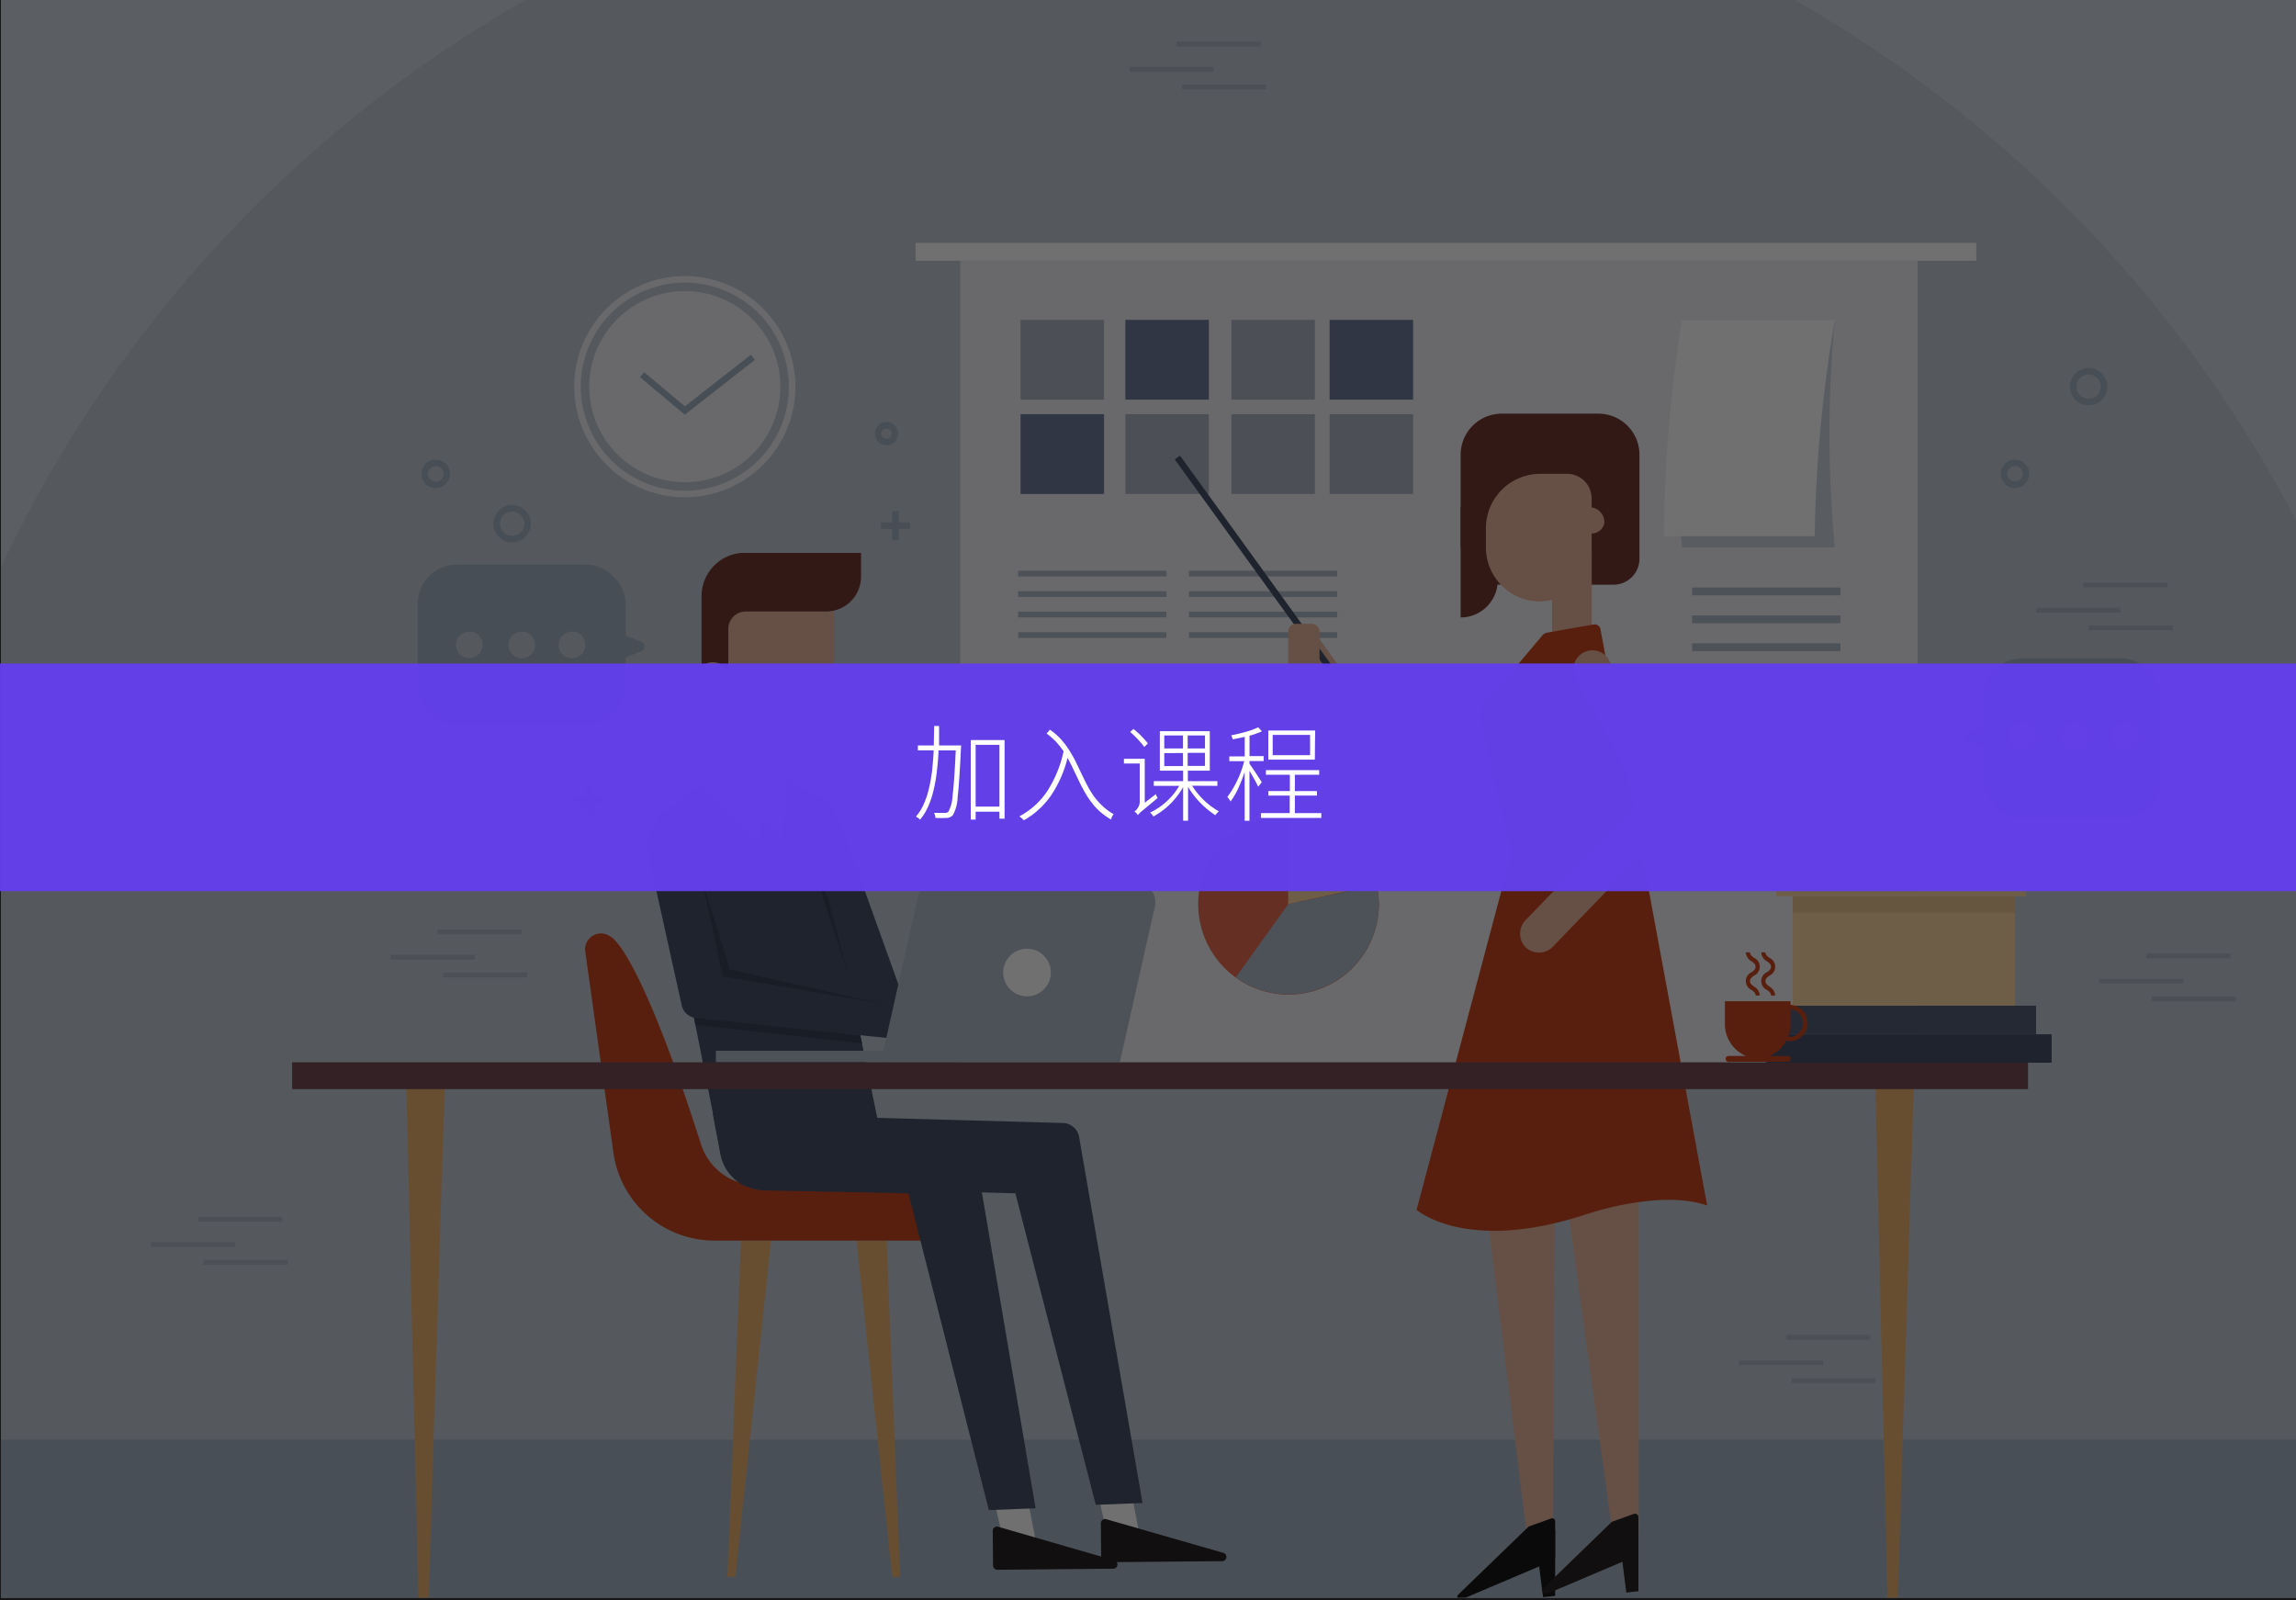 <?xml version="1.0" encoding="UTF-8" standalone="no"?>
<svg
   xmlns:dc="http://purl.org/dc/elements/1.1/"
   xmlns:cc="http://creativecommons.org/ns#"
   xmlns:rdf="http://www.w3.org/1999/02/22-rdf-syntax-ns#"
   xmlns:svg="http://www.w3.org/2000/svg"
   xmlns="http://www.w3.org/2000/svg"
   xmlns:sodipodi="http://sodipodi.sourceforge.net/DTD/sodipodi-0.dtd"
   xmlns:inkscape="http://www.inkscape.org/namespaces/inkscape"
   viewBox="0 0 353 246"
   version="1.1"
   id="svg1725"
   sodipodi:docname="card6.svg"
   width="353"
   height="246"
   inkscape:version="0.92.3 (2405546, 2018-03-11)">
  <rect x="0" y="0" width="353" height="246" fill="#333333" stroke="none"/>
  <sodipodi:namedview
     pagecolor="#ffffff"
     bordercolor="#666666"
     borderopacity="1"
     objecttolerance="10"
     gridtolerance="10"
     guidetolerance="10"
     inkscape:pageopacity="0"
     inkscape:pageshadow="2"
     inkscape:window-width="640"
     inkscape:window-height="480"
     id="namedview1727"
     showgrid="false"
     fit-margin-top="0"
     fit-margin-left="0"
     fit-margin-right="0"
     fit-margin-bottom="0"
     inkscape:zoom="0.51641138"
     inkscape:cx="180.5"
     inkscape:cy="83.5"
     inkscape:window-x="0"
     inkscape:window-y="23"
     inkscape:window-maximized="0"
     inkscape:current-layer="svg1725" />
  <defs
     id="defs1345">
    <style
       id="style1337">.cls-1,.cls-11,.cls-12,.cls-18,.cls-28{fill:none;}.cls-2{isolation:isolate;}.cls-3{opacity:0.75;mix-blend-mode:multiply;}.cls-4{clip-path:url(#clip-path);}.cls-10,.cls-13,.cls-5{fill:#fff;}.cls-5{stroke:#b3b3b3;}.cls-11,.cls-12,.cls-28,.cls-5{stroke-miterlimit:10;}.cls-6{fill:#cfd6e0;}.cls-7{clip-path:url(#clip-path-3);}.cls-8{fill:#c1cad6;}.cls-9{fill:#a7b5c6;}.cls-10,.cls-11{opacity:0.72;}.cls-11{stroke:#fff;}.cls-12{stroke:#a4b1c1;}.cls-14{fill:#b0b5c4;}.cls-15{fill:#6f7b9e;}.cls-16{fill:#cbd3e0;}.cls-17{fill:#b0b9c8;}.cls-18{stroke:#b5bfcd;stroke-linecap:round;stroke-linejoin:round;stroke-width:0.75px;}.cls-19{fill:#e56b53;}.cls-20{fill:#fad7a1;}.cls-21{fill:#eab170;}.cls-22{fill:#c94621;}.cls-23{fill:#e9b39e;}.cls-24{fill:#713833;}.cls-25{fill:#445069;}.cls-26{fill:#262223;}.cls-27{fill:#364256;}.cls-28{stroke:#445069;}.cls-29{fill:#191717;}.cls-30{fill:#734a54;}.cls-31{fill:#eac38f;}.cls-32{fill:#515e75;}.cls-33{fill:#a4b1c1;}.cls-34{opacity:0.46;}.cls-35{fill:#8298af;}.cls-36{fill:#4d4d4d;}.cls-37{opacity:0.56;}.cls-38{fill:#623fe9;opacity:0.98;}</style>
    <clipPath
       id="clip-path">
      <rect
         class="cls-1"
         x="32"
         y="66"
         width="353"
         height="245.61"
         id="rect1339"
         style="fill:none" />
    </clipPath>
    <clipPath
       id="clip-path-3">
      <rect
         class="cls-1"
         x="32.14"
         y="8.33"
         width="356.44"
         height="356.44"
         id="rect1342"
         style="fill:none" />
    </clipPath>
  </defs>
  <title
     id="title1347">card6</title>
  <g
     style="isolation:isolate"
     id="g1679"
     clip-path="url(#clip-path)"
     class="cls-4"
     transform="translate(-32,-66)">
    <rect
       style="fill:#cfd6e0"
       id="rect1353"
       height="356.44"
       width="356.44"
       y="16.82"
       x="32.14"
       class="cls-6" />
    <g
       id="g1357"
       clip-path="url(#clip-path-3)"
       class="cls-7">
      <circle
         style="fill:#c1cad6"
         id="circle1355"
         r="197"
         cy="237.14"
         cx="210.36"
         class="cls-8" />
    </g>
    <rect
       style="fill:#a7b5c6"
       id="rect1359"
       height="85.95"
       width="356.44"
       y="287.31"
       x="32.14"
       class="cls-9" />
    <circle
       style="opacity:0.72;fill:#ffffff"
       id="circle1361"
       transform="rotate(-45,137.29,125.443)"
       r="14.69"
       cy="125.44"
       cx="137.29"
       class="cls-10" />
    <circle
       style="opacity:0.72;fill:none;stroke:#ffffff;stroke-miterlimit:10"
       id="circle1363"
       transform="rotate(-67.66,137.293,125.443)"
       r="16.5"
       cy="125.44"
       cx="137.29"
       class="cls-11" />
    <polyline
       style="fill:none;stroke:#a4b1c1;stroke-miterlimit:10"
       id="polyline1365"
       points="130.72 123.6 137.29 129.11 147.75 120.93"
       class="cls-12" />
    <rect
       style="opacity:0.72;fill:#ffffff"
       id="rect1367"
       height="123.29"
       width="147.19"
       y="106.08"
       x="179.64"
       class="cls-10" />
    <rect
       style="fill:#ffffff"
       id="rect1369"
       height="2.74"
       width="163.07"
       y="103.34"
       x="172.78"
       class="cls-13" />
    <rect
       style="fill:#b0b5c4"
       id="rect1371"
       height="12.27"
       width="12.84"
       y="115.17"
       x="188.9"
       class="cls-14" />
    <rect
       style="fill:#6f7b9e"
       id="rect1373"
       height="12.27"
       width="12.84"
       y="115.17"
       x="205.02"
       class="cls-15" />
    <rect
       style="fill:#b0b5c4"
       id="rect1375"
       height="12.27"
       width="12.84"
       y="115.17"
       x="221.32"
       class="cls-14" />
    <rect
       style="fill:#6f7b9e"
       id="rect1377"
       height="12.27"
       width="12.84"
       y="115.17"
       x="236.42"
       class="cls-15" />
    <rect
       style="fill:#6f7b9e"
       id="rect1379"
       height="12.27"
       width="12.84"
       y="129.67"
       x="188.9"
       class="cls-15" />
    <rect
       style="fill:#b0b5c4"
       id="rect1381"
       height="12.27"
       width="12.84"
       y="129.67"
       x="205.02"
       class="cls-14" />
    <rect
       style="fill:#b0b5c4"
       id="rect1383"
       height="12.27"
       width="12.84"
       y="129.67"
       x="221.32"
       class="cls-14" />
    <rect
       style="fill:#b0b5c4"
       id="rect1385"
       height="12.27"
       width="12.84"
       y="129.67"
       x="236.42"
       class="cls-14" />
    <path
       style="fill:#cbd3e0"
       inkscape:connector-curvature="0"
       id="path1387"
       d="m 314.1,150.15 h -23.5 a 185.81,185.81 0 0 1 0,-35 h 23.5 a 185.81,185.81 0 0 0 0,35 z"
       class="cls-16" />
    <path
       style="fill:#ffffff"
       inkscape:connector-curvature="0"
       id="path1389"
       d="m 311,148.43 h -23.14 a 213.18,213.18 0 0 1 2.74,-33.26 h 23.5 a 213.77,213.77 0 0 0 -3.1,33.26 z"
       class="cls-13" />
    <rect
       style="fill:#b0b9c8"
       id="rect1391"
       height="1.2"
       width="22.81"
       y="156.32"
       x="292.15"
       class="cls-17" />
    <rect
       style="fill:#b0b9c8"
       id="rect1393"
       height="1.2"
       width="22.81"
       y="160.61"
       x="292.15"
       class="cls-17" />
    <rect
       style="fill:#b0b9c8"
       id="rect1395"
       height="1.2"
       width="22.81"
       y="164.9"
       x="292.15"
       class="cls-17" />
    <rect
       style="fill:#b0b9c8"
       id="rect1397"
       height="1.2"
       width="22.81"
       y="169.18"
       x="292.15"
       class="cls-17" />
    <rect
       style="fill:#b0b9c8"
       id="rect1399"
       height="1.2"
       width="14.65"
       y="178.3"
       x="300.3"
       class="cls-17" />
    <path
       style="fill:#b0b9c8"
       inkscape:connector-curvature="0"
       id="path1401"
       d="m 298.15,178.9 a 1,1 0 1 1 -1,-1 1,1 0 0 1 1,1 z"
       class="cls-17" />
    <rect
       style="fill:#b0b9c8"
       id="rect1403"
       height="1.2"
       width="14.65"
       y="183.64"
       x="300.3"
       class="cls-17" />
    <path
       style="fill:#b0b9c8"
       inkscape:connector-curvature="0"
       id="path1405"
       d="m 298.15,184.24 a 1,1 0 1 1 -1,-1 1,1 0 0 1 1,1 z"
       class="cls-17" />
    <rect
       style="fill:#b0b9c8"
       id="rect1407"
       height="1.2"
       width="14.65"
       y="188.99"
       x="300.3"
       class="cls-17" />
    <path
       style="fill:#b0b9c8"
       inkscape:connector-curvature="0"
       id="path1409"
       d="m 298.15,189.59 a 1,1 0 1 1 -1,-1 1,1 0 0 1 1,1 z"
       class="cls-17" />
    <rect
       style="fill:#b0b9c8"
       id="rect1411"
       height="0.88"
       width="22.81"
       y="153.74"
       x="188.53"
       class="cls-17" />
    <rect
       style="fill:#b0b9c8"
       id="rect1413"
       height="0.88"
       width="22.81"
       y="156.89"
       x="188.53"
       class="cls-17" />
    <rect
       style="fill:#b0b9c8"
       id="rect1415"
       height="0.88"
       width="22.81"
       y="160.04"
       x="188.53"
       class="cls-17" />
    <rect
       style="fill:#b0b9c8"
       id="rect1417"
       height="0.88"
       width="22.81"
       y="163.19"
       x="188.53"
       class="cls-17" />
    <rect
       style="fill:#b0b9c8"
       id="rect1419"
       height="0.88"
       width="22.81"
       y="153.74"
       x="214.79"
       class="cls-17" />
    <rect
       style="fill:#b0b9c8"
       id="rect1421"
       height="0.88"
       width="22.81"
       y="156.89"
       x="214.79"
       class="cls-17" />
    <rect
       style="fill:#b0b9c8"
       id="rect1423"
       height="0.88"
       width="22.81"
       y="160.04"
       x="214.79"
       class="cls-17" />
    <rect
       style="fill:#b0b9c8"
       id="rect1425"
       height="0.88"
       width="22.81"
       y="163.19"
       x="214.79"
       class="cls-17" />
    <rect
       style="fill:none;stroke:#b5bfcd;stroke-width:0.75px;stroke-linecap:round;stroke-linejoin:round"
       id="rect1427"
       height="7.32"
       width="8.61"
       y="173.43"
       x="189.12"
       class="cls-18" />
    <rect
       style="fill:none;stroke:#b5bfcd;stroke-width:0.75px;stroke-linecap:round;stroke-linejoin:round"
       id="rect1429"
       height="7.32"
       width="8.61"
       y="178.75"
       x="208.01"
       class="cls-18" />
    <rect
       style="fill:none;stroke:#b5bfcd;stroke-width:0.75px;stroke-linecap:round;stroke-linejoin:round"
       id="rect1431"
       height="7.32"
       width="8.61"
       y="184.27"
       x="189.12"
       class="cls-18" />
    <polyline
       style="fill:none;stroke:#b5bfcd;stroke-width:0.75px;stroke-linecap:round;stroke-linejoin:round"
       id="polyline1433"
       points="197.73 176.52 202.04 176.52 202.04 188.31 197.73 188.31"
       class="cls-18" />
    <line
       style="fill:none;stroke:#b5bfcd;stroke-width:0.75px;stroke-linecap:round;stroke-linejoin:round"
       id="line1435"
       y2="182"
       x2="202.28"
       y1="182"
       x1="207.77"
       class="cls-18" />
    <line
       style="fill:none;stroke:#b5bfcd;stroke-width:0.75px;stroke-linecap:round;stroke-linejoin:round"
       id="line1437"
       y2="182"
       x2="216.63"
       y1="182"
       x1="222.12"
       class="cls-18" />
    <line
       style="fill:none;stroke:#b5bfcd;stroke-width:0.75px;stroke-linecap:round;stroke-linejoin:round"
       id="line1439"
       y2="186.07"
       x2="212.32"
       y1="191.57"
       x1="212.32"
       class="cls-18" />
    <line
       style="fill:none;stroke:#b5bfcd;stroke-width:0.75px;stroke-linecap:round;stroke-linejoin:round"
       id="line1441"
       y2="173.01"
       x2="212.32"
       y1="178.51"
       x1="212.32"
       class="cls-18" />
    <path
       style="fill:none;stroke:#b5bfcd;stroke-width:0.75px;stroke-linecap:round;stroke-linejoin:round"
       inkscape:connector-curvature="0"
       id="path1443"
       d="m 225.42,182 a 1.65,1.65 0 1 1 -1.65,-1.65 1.65,1.65 0 0 1 1.65,1.65 z"
       class="cls-18" />
    <circle
       style="fill:none;stroke:#b5bfcd;stroke-width:0.75px;stroke-linecap:round;stroke-linejoin:round"
       id="circle1445"
       r="1.65"
       cy="193.21"
       cx="212.38"
       class="cls-18" />
    <path
       style="fill:none;stroke:#b5bfcd;stroke-width:0.75px;stroke-linecap:round;stroke-linejoin:round"
       inkscape:connector-curvature="0"
       id="path1447"
       d="m 214,171.2 a 1.65,1.65 0 1 1 -1.65,-1.64 1.65,1.65 0 0 1 1.65,1.64 z"
       class="cls-18" />
    <path
       style="fill:#e56b53"
       inkscape:connector-curvature="0"
       id="path1449"
       d="m 244,205 a 13.89,13.89 0 1 1 -0.33,-3 c 0,0 0,0.07 0,0.1 A 13.92,13.92 0 0 1 244,205 Z"
       class="cls-19" />
    <path
       style="fill:#fad7a1"
       inkscape:connector-curvature="0"
       id="path1451"
       d="m 243.62,202 -13.56,3 V 191.12 A 13.88,13.88 0 0 1 243.62,202 Z"
       class="cls-20" />
    <path
       style="fill:#b0b9c8"
       inkscape:connector-curvature="0"
       id="path1453"
       d="m 244,205 a 13.89,13.89 0 0 1 -22,11.24 l 8.06,-11.24 13.58,-2.9 A 13.92,13.92 0 0 1 244,205 Z"
       class="cls-17" />
    <polygon
       style="fill:#eab170"
       id="polygon1455"
       points="145.05,308.42 143.85,308.42 145.91,256.75 150.54,256.75 "
       class="cls-21" />
    <polygon
       style="fill:#eab170"
       id="polygon1457"
       points="169.18,308.42 170.38,308.42 168.32,256.75 163.69,256.75 "
       class="cls-21" />
    <path
       style="fill:#c94621"
       inkscape:connector-curvature="0"
       id="path1459"
       d="m 148.23,248.18 a 9,9 0 0 1 -8.49,-6.39 C 130,211.36 125.88,210 125.88,210 a 2.44,2.44 0 0 0 -3.9,2.27 l 4.33,30.94 a 15.68,15.68 0 0 0 15.52,13.51 h 31.89 a 8,8 0 0 0 8,-8 v -0.59 z"
       class="cls-22" />
    <polygon
       style="fill:#ffffff"
       id="polygon1461"
       points="200.93,296.23 202.58,303.39 207.75,304.75 205.37,292.52 "
       class="cls-13" />
    <polygon
       style="fill:#ffffff"
       id="polygon1463"
       points="185.02,297.42 186.67,304.57 191.84,305.94 189.46,293.71 "
       class="cls-13" />
    <path
       style="fill:#e9b39e"
       inkscape:connector-curvature="0"
       id="path1465"
       d="M 160.23,172.41 V 160 H 144 v 12.65 a 8.14,8.14 0 1 0 16.28,0 1.49,1.49 0 0 0 -0.05,-0.24 z"
       class="cls-23" />
    <path
       style="fill:#713833"
       inkscape:connector-curvature="0"
       id="path1467"
       d="m 164.38,151 v 3.67 A 5.35,5.35 0 0 1 159,160 h -12.34 a 2.7,2.7 0 0 0 -2.69,2.69 v 7.56 a 2.4,2.4 0 0 0 -2.4,-2.41 2.35,2.35 0 0 0 -1.71,0.72 V 157.62 A 6.68,6.68 0 0 1 146,151 v 0 z"
       class="cls-24" />
    <ellipse
       style="fill:#e9b39e"
       id="ellipse1469"
       ry="3.09"
       rx="2.7"
       cy="170.89"
       cx="141.61"
       class="cls-23" />
    <rect
       style="fill:#e9b39e"
       id="rect1471"
       height="15.56"
       width="8.49"
       y="171.75"
       x="141.61"
       class="cls-23" />
    <path
       style="fill:#445069"
       inkscape:connector-curvature="0"
       id="path1473"
       d="m 141.61,185.28 -6.87,5.12 a 7.22,7.22 0 0 0 -3,7.24 l 5.06,22.87 c 0.48,2.11 2.65,2.1 3.58,2.19 l 29.27,3 2,-4.12 L 161.39,193 c -0.25,-0.67 -1.49,-3.37 -2.12,-3.71 l -9.17,-5.06 z"
       class="cls-25" />
    <polygon
       style="fill:#445069"
       id="polygon1475"
       points="167.04,238.66 141.61,237.14 133.63,196.95 159.04,199.65 "
       class="cls-25" />
    <path
       style="fill:#445069"
       inkscape:connector-curvature="0"
       id="path1477"
       d="m 207.66,297.06 -7.19,0.28 -12.36,-47.89 v 0 l -7.63,-0.2 -34,-0.93 a 6.9,6.9 0 0 1 -3.72,-4.9 l -1.19,-6.27 53.85,1.49 a 2.59,2.59 0 0 1 2.49,2.15 z"
       class="cls-25" />
    <path
       style="fill:#445069"
       inkscape:connector-curvature="0"
       id="path1479"
       d="m 191.22,297.87 -7.19,0.28 -12.36,-48.7 -22.21,-0.45 a 7,7 0 0 1 -6.66,-5.63 l -1.19,-6.27 37.39,1.53 a 2.59,2.59 0 0 1 2.49,2.15 l 1.46,8.46 z"
       class="cls-25" />
    <path
       style="fill:#262223"
       inkscape:connector-curvature="0"
       id="path1481"
       d="m 219.79,306 -17.83,0.16 a 0.66,0.66 0 0 1 -0.66,-0.65 l -0.05,-5.33 a 0.65,0.65 0 0 1 0.83,-0.63 L 220,304.7 a 0.658,0.658 0 0 1 -0.21,1.3 z"
       class="cls-26" />
    <path
       style="fill:#262223"
       inkscape:connector-curvature="0"
       id="path1483"
       d="m 203.17,307.16 -17.84,0.16 a 0.66,0.66 0 0 1 -0.65,-0.65 l -0.05,-5.34 a 0.65,0.65 0 0 1 0.83,-0.62 l 17.89,5.18 a 0.65,0.65 0 0 1 -0.18,1.27 z"
       class="cls-26" />
    <path
       style="fill:#b0b9c8"
       inkscape:connector-curvature="0"
       id="path1485"
       d="m 204.17,229.31 h -36.75 l 5.69,-25.3 A 3,3 0 0 1 176,201.7 h 30.69 a 3,3 0 0 1 2.88,3.61 z"
       class="cls-17" />
    <path
       style="fill:#ffffff"
       inkscape:connector-curvature="0"
       id="path1487"
       d="m 193.56,215.51 a 3.66,3.66 0 1 1 -3.65,-3.66 3.64,3.64 0 0 1 3.65,3.66 z"
       class="cls-13" />
    <rect
       style="fill:#b0b9c8"
       id="rect1489"
       height="1.77"
       width="27.1"
       y="227.54"
       x="142.06"
       class="cls-17" />
    <polygon
       style="fill:#e9b39e"
       id="polygon1491"
       points="141.61,185.28 149.09,191.59 150.1,184.27 145.86,182.41 "
       class="cls-23" />
    <polygon
       style="fill:#ffffff"
       id="polygon1493"
       points="139.63,186.76 148.38,195.81 149.09,191.59 141.61,185.28 "
       class="cls-13" />
    <polygon
       style="fill:#ffffff"
       id="polygon1495"
       points="149.09,191.59 152.12,194.81 153.28,186.03 150.1,184.27 "
       class="cls-13" />
    <polygon
       style="fill:#364256"
       id="polygon1497"
       points="139.87,200.99 143.11,216.1 167.66,220.33 144.21,215.04 "
       class="cls-27" />
    <polygon
       style="fill:#364256"
       id="polygon1499"
       points="138.7,222.46 164.27,225.18 164.52,226.4 138.91,223.55 "
       class="cls-27" />
    <polygon
       style="fill:#364256"
       id="polygon1501"
       points="157.44,200.58 159.17,203.67 162.29,215.51 "
       class="cls-27" />
    <path
       style="fill:#e9b39e"
       inkscape:connector-curvature="0"
       id="path1503"
       d="m 267.86,303.41 c -1.48,0 -1,-0.25 -1.15,-1.75 l -6.23,-50.34 c 0,-0.24 1.18,-3.21 1.22,-3.45 l 3.58,-24.75 a 2.93,2.93 0 1 1 5.79,0.84 l -0.09,30 -0.21,46.25 a 2.93,2.93 0 0 1 -2.59,3.23 z"
       class="cls-23" />
    <path
       style="fill:#e9b39e"
       inkscape:connector-curvature="0"
       id="path1505"
       d="m 281,304 c -1.48,0 -1,-1.29 -1.16,-2.79 l -6.58,-48 a 3,3 0 0 1 0,-0.73 L 276,223.12 a 2.93,2.93 0 1 1 5.79,0.84 l 2.16,26.84 v 50 a 2.92,2.92 0 0 1 -2.59,3.23 z"
       class="cls-23" />
    <path
       style="fill:#e9b39e"
       inkscape:connector-curvature="0"
       id="path1507"
       d="m 261.27,174.27 -11,11.43 -15.53,-21.62 -2.3,5 16.2,23.92 a 2.77,2.77 0 0 0 4.13,0.53 l 10.19,-9 z"
       class="cls-23" />
    <path
       style="fill:#713833"
       inkscape:connector-curvature="0"
       id="path1509"
       d="m 280.08,155.89 h -17.19 a 6.32,6.32 0 0 1 -6.32,-6.32 v -13.66 a 6.32,6.32 0 0 1 6.32,-6.32 h 14.85 a 6.32,6.32 0 0 1 6.32,6.32 v 16 a 4,4 0 0 1 -3.98,3.98 z"
       class="cls-24" />
    <path
       style="fill:#713833"
       inkscape:connector-curvature="0"
       id="path1511"
       d="m 256.57,160.92 v 0 V 144 h 5.7 v 11.21 a 5.7,5.7 0 0 1 -5.7,5.71 z"
       class="cls-24" />
    <path
       style="fill:#e9b39e"
       inkscape:connector-curvature="0"
       id="path1513"
       d="m 276.71,150.12 v -7.5 a 3.78,3.78 0 0 0 -3.77,-3.78 h -4.13 a 8.36,8.36 0 0 0 -8.36,8.36 v 2.84 a 8.32,8.32 0 0 0 8,8.42 8.12,8.12 0 0 0 8.27,-8.13 c 0,-0.07 -0.01,-0.14 -0.01,-0.21 z"
       class="cls-23" />
    <path
       style="fill:#e9b39e"
       inkscape:connector-curvature="0"
       id="path1515"
       d="m 278.65,146.51 a 2,2 0 1 1 -1.93,-2.5 2.27,2.27 0 0 1 1.93,2.5 z"
       class="cls-23" />
    <polygon
       style="fill:#e9b39e"
       id="polygon1517"
       points="276.72,162.91 270.62,164.08 270.62,150.58 276.72,150.58 "
       class="cls-23" />
    <path
       style="fill:#c94621"
       inkscape:connector-curvature="0"
       id="path1519"
       d="m 294.47,251.32 -6.35,-4.39 -38.33,5.07 14.62,-55 -4.69,-20 a 3.41,3.41 0 0 1 0.71,-3 l 8.71,-10.33 a 1.14,1.14 0 0 1 0.67,-0.4 L 277,162 a 0.92,0.92 0 0 1 1.07,0.74 z"
       class="cls-22" />
    <path
       style="fill:#e9b39e"
       inkscape:connector-curvature="0"
       id="path1521"
       d="m 268.58,212.44 a 2.92,2.92 0 0 1 -1.95,-0.74 3,3 0 0 1 0,-4.33 l 17.67,-18.28 -10.12,-18.94 a 2.93,2.93 0 0 1 5.16,-2.76 l 11.13,20.82 a 2.91,2.91 0 0 1 -0.48,3.41 l -19.26,19.93 a 2.91,2.91 0 0 1 -2.15,0.89 z"
       class="cls-23" />
    <line
       style="fill:none;stroke:#445069;stroke-miterlimit:10"
       id="line1523"
       y2="136.34"
       x2="213.02"
       y1="168.58"
       x1="236.34"
       class="cls-28" />
    <rect
       style="fill:#e9b39e"
       id="rect1525"
       ry="1.16"
       rx="1.16"
       height="7.9"
       width="4.81"
       y="161.9"
       x="230.06"
       class="cls-23" />
    <path
       style="fill:#191717"
       inkscape:connector-curvature="0"
       id="path1527"
       d="m 256.7,311.88 14.13,-6 a 0.45,0.45 0 0 0 0.27,-0.42 v -5.61 a 0.45,0.45 0 0 0 -0.6,-0.42 l -3.38,1.21 -0.16,0.1 -10.76,10.4 a 0.45,0.45 0 0 0 0.5,0.74 z"
       class="cls-29" />
    <polygon
       style="fill:#191717"
       id="polygon1529"
       points="268.38,304.77 269.24,311.53 271.1,311.33 271.1,301.18 "
       class="cls-29" />
    <path
       style="fill:#262223"
       inkscape:connector-curvature="0"
       id="path1531"
       d="m 269.89,311 13.69,-5.82 a 0.55,0.55 0 0 0 0.32,-0.49 v -5.45 a 0.53,0.53 0 0 0 -0.71,-0.5 l -3.26,1.16 -0.19,0.12 -10.43,10.11 a 0.53,0.53 0 0 0 0.58,0.87 z"
       class="cls-26" />
    <polygon
       style="fill:#262223"
       id="polygon1533"
       points="281.18,304.06 282.04,310.83 283.9,310.62 283.9,300.47 "
       class="cls-26" />
    <path
       style="fill:#c94621"
       inkscape:connector-curvature="0"
       id="path1535"
       d="m 249.79,252 c 0,0 7.55,6.67 25.7,0.8 0,0 11.44,-4.08 19,-1.48 l -7.1,-9.86 z"
       class="cls-22" />
    <polygon
       style="fill:#eab170"
       id="polygon1537"
       points="97.68,318.48 96.49,318.48 94.43,231.37 100.43,231.37 "
       class="cls-21" />
    <polygon
       style="fill:#eab170"
       id="polygon1539"
       points="323.55,318.48 322.35,318.48 320.29,231.37 326.29,231.37 "
       class="cls-21" />
    <rect
       style="fill:#734a54"
       id="rect1541"
       height="4.12"
       width="266.89"
       y="229.31"
       x="76.91"
       class="cls-30" />
    <rect
       style="fill:#fad7a1"
       id="rect1543"
       height="16.83"
       width="34.16"
       y="203.78"
       x="307.63"
       class="cls-20" />
    <rect
       style="fill:#fad7a1"
       id="rect1545"
       height="5.65"
       width="38.36"
       y="198.13"
       x="305.11"
       class="cls-20" />
    <rect
       style="fill:#eac38f"
       id="rect1547"
       height="2.52"
       width="34.16"
       y="203.78"
       x="307.63"
       class="cls-31" />
    <rect
       style="fill:#515e75"
       id="rect1549"
       height="4.37"
       width="39.11"
       y="220.61"
       x="305.93"
       class="cls-32" />
    <rect
       style="fill:#445069"
       id="rect1551"
       height="4.37"
       width="43.88"
       y="225"
       x="303.55"
       class="cls-25" />
    <path
       style="fill:#c94621"
       inkscape:connector-curvature="0"
       id="path1553"
       d="m 307.29,220.44 v 0 -0.52 H 297.2 v 3.41 a 5.31,5.31 0 0 0 3.22,5 h -2.66 a 0.46,0.46 0 0 0 -0.46,0.45 v 0 a 0.46,0.46 0 0 0 0.46,0.45 h 9.08 a 0.45,0.45 0 0 0 0.45,-0.45 v 0 a 0.45,0.45 0 0 0 -0.45,-0.45 h -2.77 a 5.09,5.09 0 0 0 2.57,-2.36 2.38,2.38 0 0 0 0.65,0.1 2.8,2.8 0 0 0 0,-5.59 z m 0,4.94 a 1.64,1.64 0 0 1 -0.38,0 5.57,5.57 0 0 0 0.38,-2 v -2.24 0 a 2.16,2.16 0 0 1 0,4.29 z"
       class="cls-22" />
    <path
       style="fill:#c94621"
       inkscape:connector-curvature="0"
       id="path1555"
       d="m 303.66,215.46 a 1.5,1.5 0 0 0 0,2.73 c 0.39,0.28 0.62,0.48 0.62,0.85 h 0.65 a 1.68,1.68 0 0 0 -0.88,-1.37 c -0.38,-0.28 -0.62,-0.48 -0.62,-0.84 0,-0.36 0.24,-0.57 0.62,-0.85 a 1.5,1.5 0 0 0 0,-2.73 c -0.38,-0.28 -0.62,-0.47 -0.62,-0.84 h -0.65 a 1.68,1.68 0 0 0 0.88,1.37 c 0.39,0.28 0.62,0.47 0.62,0.84 0,0.37 -0.23,0.56 -0.62,0.84 z"
       class="cls-22" />
    <path
       style="fill:#c94621"
       inkscape:connector-curvature="0"
       id="path1557"
       d="m 301.29,215.46 a 1.5,1.5 0 0 0 0,2.73 c 0.39,0.28 0.62,0.48 0.62,0.85 h 0.65 a 1.68,1.68 0 0 0 -0.88,-1.37 c -0.38,-0.28 -0.62,-0.48 -0.62,-0.84 0,-0.36 0.24,-0.57 0.62,-0.85 a 1.5,1.5 0 0 0 0,-2.73 c -0.38,-0.28 -0.62,-0.47 -0.62,-0.84 h -0.65 a 1.68,1.68 0 0 0 0.88,1.37 c 0.39,0.28 0.62,0.47 0.62,0.84 0,0.37 -0.23,0.56 -0.62,0.84 z"
       class="cls-22" />
    <rect
       style="fill:#a4b1c1"
       id="rect1559"
       ry="5.93"
       rx="5.93"
       height="24.67"
       width="31.96"
       y="152.81"
       x="96.24"
       class="cls-33" />
    <path
       style="fill:#a4b1c1"
       inkscape:connector-curvature="0"
       id="path1561"
       d="m 126.91,167.56 c -0.2,0.08 -0.39,-0.23 -0.39,-0.64 v -3.07 c 0,-0.41 0.19,-0.72 0.39,-0.64 l 3.88,1.53 c 0.35,0.14 0.35,1.15 0,1.29 z"
       class="cls-33" />
    <path
       style="fill:#c1cad6"
       inkscape:connector-curvature="0"
       id="path1563"
       d="m 106.19,165.15 a 2.05,2.05 0 1 1 -2,-2.06 2,2 0 0 1 2,2.06 z"
       class="cls-8" />
    <path
       style="fill:#c1cad6"
       inkscape:connector-curvature="0"
       id="path1565"
       d="m 114.27,165.15 a 2.05,2.05 0 1 1 -2,-2.06 2.05,2.05 0 0 1 2,2.06 z"
       class="cls-8" />
    <path
       style="fill:#c1cad6"
       inkscape:connector-curvature="0"
       id="path1567"
       d="m 122,165.15 a 2.06,2.06 0 1 1 -2,-2.06 2.05,2.05 0 0 1 2,2.06 z"
       class="cls-8" />
    <rect
       style="fill:#a4b1c1"
       id="rect1569"
       ry="5.93"
       rx="5.93"
       height="24.67"
       width="27.2"
       y="167.2"
       x="336.96"
       class="cls-33" />
    <path
       style="fill:#a4b1c1"
       inkscape:connector-curvature="0"
       id="path1571"
       d="m 338.25,177.12 c 0.2,-0.08 0.39,0.23 0.39,0.65 v 3.06 c 0,0.41 -0.19,0.72 -0.39,0.64 l -3.88,-1.53 c -0.35,-0.14 -0.35,-1.15 0,-1.29 z"
       class="cls-33" />
    <path
       style="fill:#c1cad6"
       inkscape:connector-curvature="0"
       id="path1573"
       d="m 345,179.16 a 2.06,2.06 0 1 1 -2.05,-2 2.05,2.05 0 0 1 2.05,2 z"
       class="cls-8" />
    <path
       style="fill:#c1cad6"
       inkscape:connector-curvature="0"
       id="path1575"
       d="m 353.12,179.16 a 2.06,2.06 0 1 1 -2.05,-2 2.05,2.05 0 0 1 2.05,2 z"
       class="cls-8" />
    <path
       style="fill:#c1cad6"
       inkscape:connector-curvature="0"
       id="path1577"
       d="m 360.8,179.16 a 2.06,2.06 0 1 1 -2.06,-2 2.06,2.06 0 0 1 2.06,2 z"
       class="cls-8" />
    <rect
       style="fill:#b0b5c4"
       id="rect1579"
       height="0.75"
       width="12.95"
       y="180.01"
       x="70.4"
       class="cls-14" />
    <rect
       style="fill:#b0b5c4"
       id="rect1581"
       height="0.75"
       width="12.95"
       y="183.9"
       x="63.15"
       class="cls-14" />
    <rect
       style="fill:#b0b5c4"
       id="rect1583"
       height="0.75"
       width="12.95"
       y="186.63"
       x="71.23"
       class="cls-14" />
    <rect
       style="fill:#b0b5c4"
       id="rect1585"
       height="0.75"
       width="12.95"
       y="208.9"
       x="99.28"
       class="cls-14" />
    <rect
       style="fill:#b0b5c4"
       id="rect1587"
       height="0.75"
       width="12.95"
       y="212.78"
       x="92.04"
       class="cls-14" />
    <rect
       style="fill:#b0b5c4"
       id="rect1589"
       height="0.75"
       width="12.95"
       y="215.51"
       x="100.12"
       class="cls-14" />
    <rect
       style="fill:#b0b5c4"
       id="rect1591"
       height="0.75"
       width="12.95"
       y="155.55"
       x="352.29"
       class="cls-14" />
    <rect
       style="fill:#b0b5c4"
       id="rect1593"
       height="0.75"
       width="12.95"
       y="159.43"
       x="345.04"
       class="cls-14" />
    <rect
       style="fill:#b0b5c4"
       id="rect1595"
       height="0.75"
       width="12.95"
       y="162.16"
       x="353.12"
       class="cls-14" />
    <rect
       style="fill:#b0b5c4"
       id="rect1597"
       height="0.75"
       width="12.95"
       y="72.39"
       x="212.88"
       class="cls-14" />
    <rect
       style="fill:#b0b5c4"
       id="rect1599"
       height="0.75"
       width="12.95"
       y="76.28"
       x="205.64"
       class="cls-14" />
    <rect
       style="fill:#b0b5c4"
       id="rect1601"
       height="0.75"
       width="12.95"
       y="79.01"
       x="213.72"
       class="cls-14" />
    <rect
       style="fill:#b0b5c4"
       id="rect1603"
       height="0.75"
       width="12.95"
       y="253.06"
       x="62.44"
       class="cls-14" />
    <rect
       style="fill:#b0b5c4"
       id="rect1605"
       height="0.75"
       width="12.95"
       y="256.95"
       x="55.19"
       class="cls-14" />
    <rect
       style="fill:#b0b5c4"
       id="rect1607"
       height="0.75"
       width="12.95"
       y="259.68"
       x="63.27"
       class="cls-14" />
    <g
       style="opacity:0.46"
       id="g1615"
       class="cls-34">
      <rect
         style="fill:#8298af"
         id="rect1609"
         height="0.75"
         width="12.95"
         y="329.23"
         x="125.52"
         class="cls-35" />
      <rect
         style="fill:#8298af"
         id="rect1611"
         height="0.75"
         width="12.95"
         y="333.12"
         x="118.27"
         class="cls-35" />
      <rect
         style="fill:#8298af"
         id="rect1613"
         height="0.75"
         width="12.95"
         y="335.85"
         x="126.35"
         class="cls-35" />
    </g>
    <g
       style="opacity:0.46"
       id="g1623"
       class="cls-34">
      <rect
         style="fill:#8298af"
         id="rect1617"
         height="0.75"
         width="12.95"
         y="328.61"
         x="239.57"
         class="cls-35" />
      <rect
         style="fill:#8298af"
         id="rect1619"
         height="0.75"
         width="12.95"
         y="332.49"
         x="232.32"
         class="cls-35" />
      <rect
         style="fill:#8298af"
         id="rect1621"
         height="0.75"
         width="12.95"
         y="335.22"
         x="240.4"
         class="cls-35" />
    </g>
    <g
       style="opacity:0.46"
       id="g1631"
       class="cls-34">
      <rect
         style="fill:#8298af"
         id="rect1625"
         height="0.75"
         width="12.95"
         y="345.63"
         x="310.64"
         class="cls-35" />
      <rect
         style="fill:#8298af"
         id="rect1627"
         height="0.75"
         width="12.95"
         y="349.52"
         x="303.39"
         class="cls-35" />
      <rect
         style="fill:#8298af"
         id="rect1629"
         height="0.75"
         width="12.95"
         y="352.25"
         x="311.47"
         class="cls-35" />
    </g>
    <g
       style="opacity:0.46"
       id="g1639"
       class="cls-34">
      <rect
         style="fill:#8298af"
         id="rect1633"
         height="0.75"
         width="12.95"
         y="316.22"
         x="358.7"
         class="cls-35" />
      <rect
         style="fill:#8298af"
         id="rect1635"
         height="0.75"
         width="12.95"
         y="320.11"
         x="351.46"
         class="cls-35" />
      <rect
         style="fill:#8298af"
         id="rect1637"
         height="0.75"
         width="12.95"
         y="322.83"
         x="359.53"
         class="cls-35" />
    </g>
    <g
       style="opacity:0.46"
       id="g1647"
       class="cls-34">
      <rect
         style="fill:#8298af"
         id="rect1641"
         height="0.75"
         width="12.95"
         y="338.57"
         x="58.4"
         class="cls-35" />
      <rect
         style="fill:#8298af"
         id="rect1643"
         height="0.75"
         width="12.95"
         y="342.45"
         x="51.15"
         class="cls-35" />
      <rect
         style="fill:#8298af"
         id="rect1645"
         height="0.75"
         width="12.95"
         y="345.18"
         x="59.23"
         class="cls-35" />
    </g>
    <rect
       style="fill:#b0b5c4"
       id="rect1649"
       height="0.75"
       width="12.95"
       y="271.24"
       x="306.6"
       class="cls-14" />
    <rect
       style="fill:#b0b5c4"
       id="rect1651"
       height="0.75"
       width="12.95"
       y="275.13"
       x="299.35"
       class="cls-14" />
    <rect
       style="fill:#b0b5c4"
       id="rect1653"
       height="0.75"
       width="12.95"
       y="277.86"
       x="307.43"
       class="cls-14" />
    <rect
       style="fill:#b0b5c4"
       id="rect1655"
       height="0.75"
       width="12.95"
       y="212.58"
       x="361.97"
       class="cls-14" />
    <rect
       style="fill:#b0b5c4"
       id="rect1657"
       height="0.75"
       width="12.95"
       y="216.46"
       x="354.72"
       class="cls-14" />
    <rect
       style="fill:#b0b5c4"
       id="rect1659"
       height="0.75"
       width="12.95"
       y="219.19"
       x="362.8"
       class="cls-14" />
    <circle
       style="fill:none;stroke:#a4b1c1;stroke-miterlimit:10"
       id="circle1661"
       r="1.69"
       cy="138.84"
       cx="341.79"
       class="cls-12" />
    <path
       style="fill:none;stroke:#a4b1c1;stroke-miterlimit:10"
       inkscape:connector-curvature="0"
       id="path1663"
       d="m 100.69,138.84 a 1.69,1.69 0 1 1 -1.69,-1.68 1.69,1.69 0 0 1 1.69,1.68 z"
       class="cls-12" />
    <path
       style="fill:none;stroke:#a4b1c1;stroke-miterlimit:10"
       inkscape:connector-curvature="0"
       id="path1665"
       d="m 355.49,125.44 a 2.37,2.37 0 1 1 -2.37,-2.37 2.37,2.37 0 0 1 2.37,2.37 z"
       class="cls-12" />
    <path
       style="fill:none;stroke:#a4b1c1;stroke-miterlimit:10"
       inkscape:connector-curvature="0"
       id="path1667"
       d="m 113.11,146.51 a 2.37,2.37 0 1 1 -2.37,-2.37 2.37,2.37 0 0 1 2.37,2.37 z"
       class="cls-12" />
    <path
       style="fill:none;stroke:#a4b1c1;stroke-miterlimit:10"
       inkscape:connector-curvature="0"
       id="path1669"
       d="m 169.58,132.66 a 1.29,1.29 0 1 1 -1.29,-1.29 1.29,1.29 0 0 1 1.29,1.29 z"
       class="cls-12" />
    <line
       style="fill:none;stroke:#a4b1c1;stroke-miterlimit:10"
       id="line1671"
       y2="191.12"
       x2="122.6"
       y1="186.63"
       x1="122.6"
       class="cls-12" />
    <line
       style="fill:none;stroke:#a4b1c1;stroke-miterlimit:10"
       id="line1673"
       y2="188.87"
       x2="120.35"
       y1="188.87"
       x1="124.84"
       class="cls-12" />
    <line
       style="fill:none;stroke:#a4b1c1;stroke-miterlimit:10"
       id="line1675"
       y2="149.06"
       x2="169.67"
       y1="144.57"
       x1="169.67"
       class="cls-12" />
    <line
       style="fill:none;stroke:#a4b1c1;stroke-miterlimit:10"
       id="line1677"
       y2="146.81"
       x2="167.42"
       y1="146.81"
       x1="171.91"
       class="cls-12" />
  </g>
  <rect
     style="opacity:0.56;isolation:isolate"
     id="rect1709"
     height="246"
     width="353"
     y="0"
     x="0"
     class="cls-37" />
  <rect
     style="opacity:0.98;isolation:isolate;fill:#623fe9"
     id="rect1711"
     height="35"
     width="353"
     y="102"
     x="0"
     class="cls-38" />
  <path
     style="isolation:isolate;fill:#ffffff"
     inkscape:connector-curvature="0"
     id="path1713"
     d="m 147.74,115.11 c -0.17,3.56 -0.34,6.06 -0.51,7.47 a 6.16,6.16 0 0 1 -0.7,2.68 1.2,1.2 0 0 1 -1,0.48 14.48,14.48 0 0 1 -1.71,0 1.79,1.79 0 0 0 -0.22,-0.78 h 1 0.68 a 0.65,0.65 0 0 0 0.56,-0.22 6,6 0 0 0 0.62,-2.47 q 0.27,-2.2 0.48,-6.91 h -2.64 c -0.05,1.1 -0.13,2.1 -0.24,3 a 22.36,22.36 0 0 1 -0.48,2.91 14.58,14.58 0 0 1 -0.83,2.61 9.13,9.13 0 0 1 -1.29,2.13 2.32,2.32 0 0 0 -0.64,-0.47 7.65,7.65 0 0 0 1.24,-2 13.25,13.25 0 0 0 0.8,-2.49 24.32,24.32 0 0 0 0.47,-2.8 c 0.09,-0.87 0.17,-1.83 0.22,-2.9 h -2.43 v -0.75 h 2.45 c 0,-1 0.05,-2 0.05,-3 h 0.76 c 0,0.94 0,1.92 0,3 h 3.4 z m 6.71,-1.34 v 12.09 h -0.79 v -1.08 H 150 V 126 h -0.75 V 113.77 Z M 153.66,124 v -9.5 H 150 v 9.5 z"
     class="cls-13" />
  <path
     style="isolation:isolate;fill:#ffffff"
     inkscape:connector-curvature="0"
     id="path1715"
     d="m 161.42,112.17 a 10.05,10.05 0 0 1 1.67,1.45 12.57,12.57 0 0 1 1.26,1.65 18,18 0 0 1 1,1.76 l 1.31,2.71 c 0.16,0.33 0.31,0.63 0.45,0.89 a 14,14 0 0 0 1,1.68 10.66,10.66 0 0 0 1.34,1.54 9.15,9.15 0 0 0 1.76,1.31 2.08,2.08 0 0 0 -0.38,0.83 9.76,9.76 0 0 1 -2.42,-1.92 10.71,10.71 0 0 1 -0.91,-1.15 13.78,13.78 0 0 1 -0.77,-1.23 c -0.21,-0.38 -0.44,-0.8 -0.68,-1.28 l -1.25,-2.61 c -0.24,-0.48 -0.46,-0.91 -0.67,-1.28 a 18.1,18.1 0 0 1 -2.52,5.74 12.57,12.57 0 0 1 -4.19,3.84 7.66,7.66 0 0 0 -0.7,-0.6 11.82,11.82 0 0 0 4.37,-4 18.33,18.33 0 0 0 2.43,-6 14,14 0 0 0 -1.15,-1.46 10.06,10.06 0 0 0 -1.46,-1.26 z"
     class="cls-13" />
  <path
     style="isolation:isolate;fill:#ffffff"
     inkscape:connector-curvature="0"
     id="path1717"
     d="m 177.7,122.09 a 3.7,3.7 0 0 0 0.28,0.59 l -2.41,2 a 4,4 0 0 0 -0.64,0.64 1.48,1.48 0 0 0 -0.51,-0.56 l 0.24,-0.21 a 2.88,2.88 0 0 0 0.27,-0.34 1.7,1.7 0 0 0 0.3,-1 v -5.84 h -2.43 v -0.72 h 3.2 v 6.75 z m -1.76,-7.25 a 15.27,15.27 0 0 0 -2.18,-2.32 l 0.51,-0.46 a 14.75,14.75 0 0 1 2.21,2.22 z m 7.34,5.95 a 11.76,11.76 0 0 0 4.11,3.94 3.38,3.38 0 0 0 -0.54,0.59 13.61,13.61 0 0 1 -4.19,-4.34 v 5.19 H 181.9 V 121 a 11.66,11.66 0 0 1 -4.57,4.52 2.65,2.65 0 0 0 -0.51,-0.6 10.32,10.32 0 0 0 4.48,-4.11 h -3.91 v -0.72 h 4.51 v -1.61 h -3.58 V 112.4 H 186 v 6.08 h -3.37 v 1.61 h 4.54 v 0.72 z M 179,115.06 h 2.88 v -2 H 179 Z m 0,2.71 h 2.88 v -2 H 179 Z m 6.26,-4.71 h -2.66 v 2 h 2.66 z m 0,2.68 h -2.66 v 2 h 2.66 z"
     class="cls-13" />
  <path
     style="isolation:isolate;fill:#ffffff"
     inkscape:connector-curvature="0"
     id="path1719"
     d="m 193.44,120.94 c -0.12,-0.26 -0.31,-0.63 -0.58,-1.12 -0.27,-0.49 -0.51,-0.9 -0.76,-1.33 v 7.69 h -0.74 v -7.48 a 25.85,25.85 0 0 1 -1,2.52 12.18,12.18 0 0 1 -1.17,2 3.15,3.15 0 0 0 -0.49,-0.7 15.71,15.71 0 0 0 2.59,-5.5 H 189 v -0.74 h 2.37 v -3 c -0.58,0.13 -1.19,0.26 -1.84,0.38 a 2.48,2.48 0 0 0 -0.24,-0.62 c 0.8,-0.16 1.56,-0.34 2.27,-0.54 a 12.7,12.7 0 0 0 1.89,-0.69 l 0.56,0.62 a 12.47,12.47 0 0 1 -1.9,0.67 v 3.14 h 2.17 V 117 h -2.18 v 0.41 c 0.21,0.29 0.55,0.78 1,1.46 0.45,0.68 0.76,1.17 0.88,1.39 z m 9.71,4.06 v 0.74 h -9.29 V 125 h 4.43 v -2.69 H 195 v -0.7 h 3.31 v -2.5 h -3.68 v -0.72 h 8.19 v 0.72 h -3.74 v 2.5 h 3.4 v 0.7 h -3.4 V 125 Z m -1,-8.22 H 195 v -4.48 h 7.2 z m -0.73,-3.8 h -5.75 v 3.11 h 5.75 z"
     class="cls-13" />
</svg>
